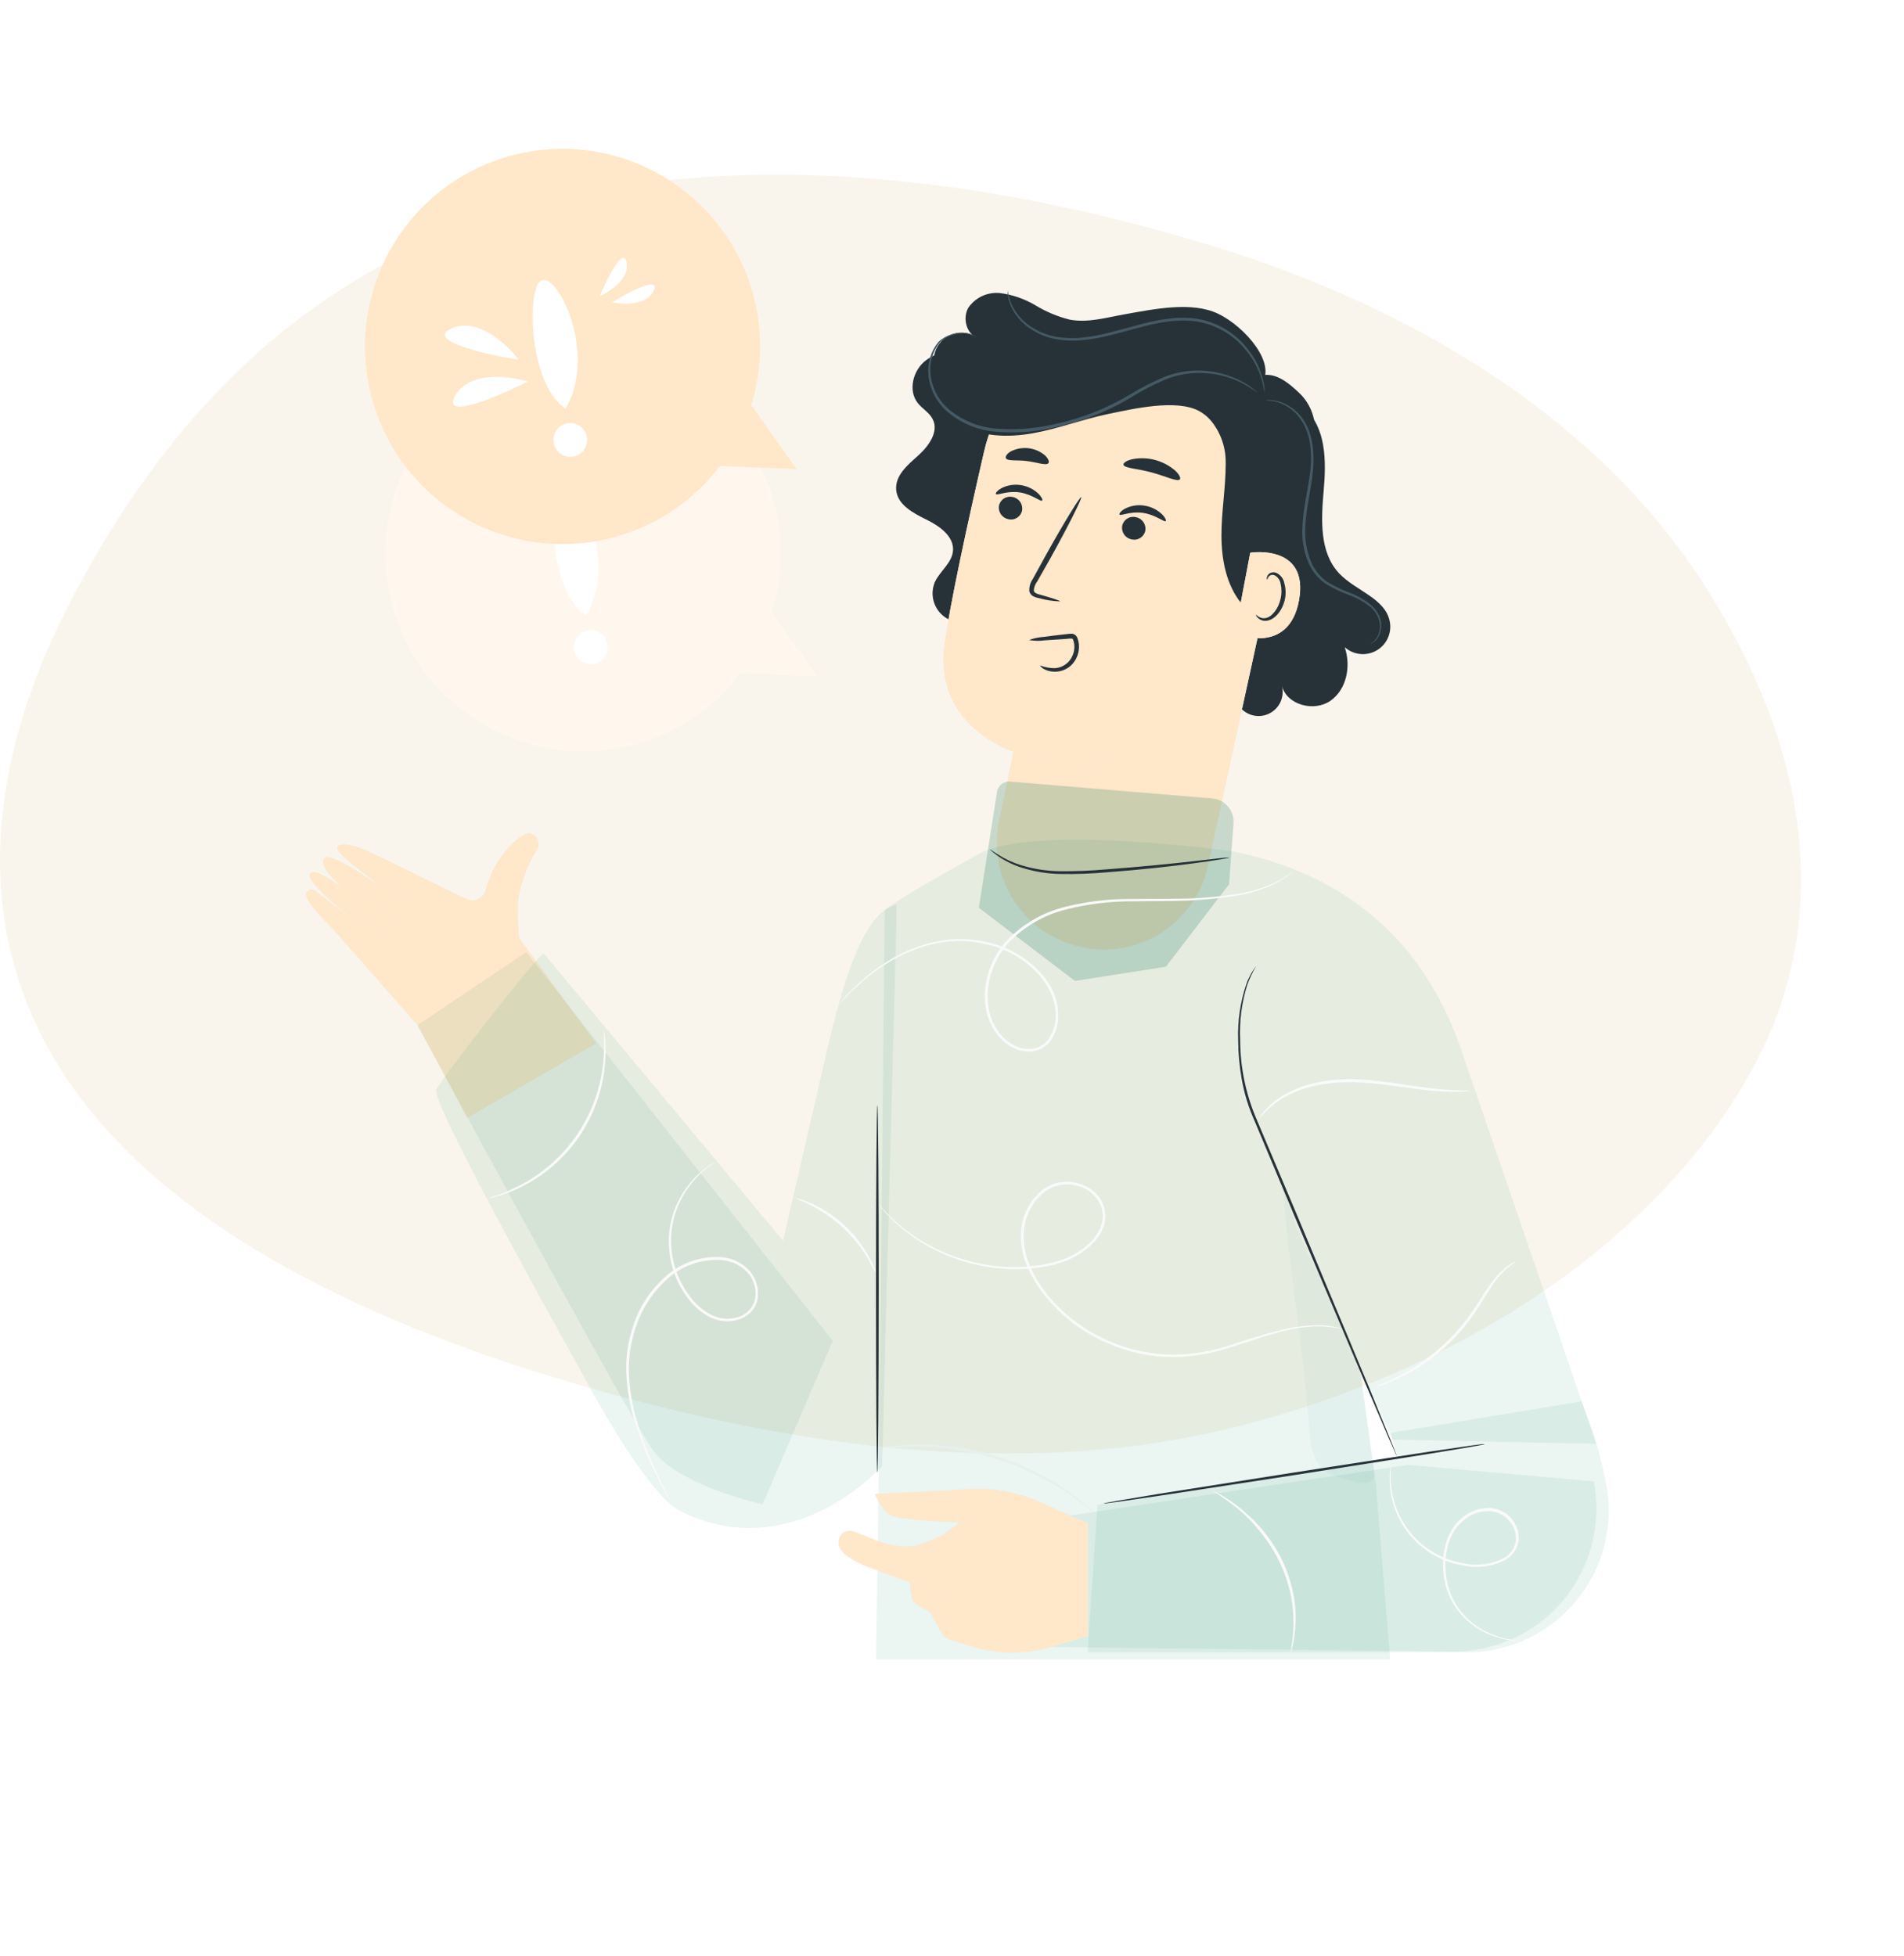 <svg width="185" height="190" viewBox="0 0 185 190" fill="none" xmlns="http://www.w3.org/2000/svg">
<path d="M49.276 20.658C71.059 13.938 95.953 17.229 117.674 23.851C138.659 30.248 155.433 41.444 165.019 55.94C174.95 70.957 178.775 88.047 170.413 103.603C161.843 119.545 143.557 132.566 120.65 138.478C98.689 144.145 74.96 140.255 53.598 133.748C33.016 127.478 14.443 117.828 5.609 103.435C-3.263 88.98 -0.732 72.786 7.087 57.964C15.228 42.532 27.695 27.315 49.276 20.658Z" fill="#C57F12" fill-opacity="0.08"/>
<g filter="url(#filter0_d_724_17940)">
<path d="M40.57 79.594L32.396 70.3C30.186 68.09 29.427 67.026 29.871 66.639C30.46 66.123 30.207 66.293 34.797 69.737C34.797 69.737 28.291 64.765 30.548 64.734C30.945 64.734 32.05 65.374 33.233 66.149C31.622 64.78 31.167 63.856 31.482 63.417C31.999 62.653 35.985 65.415 37.818 66.743C36.32 65.627 33.465 63.464 32.964 62.782C32.272 61.853 33.672 61.93 34.807 62.318C36.083 62.751 43.131 66.35 45.217 67.279C45.384 67.379 45.571 67.442 45.764 67.462C45.958 67.483 46.154 67.461 46.338 67.399C46.523 67.337 46.692 67.235 46.833 67.101C46.975 66.967 47.086 66.805 47.158 66.624C47.927 63.392 50.256 61.29 51.144 61.016C52.032 60.743 52.719 61.879 52.084 62.705C51.486 63.666 51.024 64.705 50.71 65.792C50.423 66.645 50.281 67.541 50.292 68.441C50.292 69.474 50.364 70.367 50.431 71.116L57.903 81.365L45.408 88.593L40.57 79.594Z" fill="#E6EBEE"/>
<path d="M40.57 79.594L32.396 70.3C30.186 68.09 29.427 67.026 29.871 66.639C30.46 66.123 30.207 66.293 34.797 69.737C34.797 69.737 28.291 64.765 30.548 64.734C30.945 64.734 32.05 65.374 33.233 66.149C31.622 64.78 31.167 63.856 31.482 63.417C31.999 62.653 35.985 65.415 37.818 66.743C36.32 65.627 33.465 63.464 32.964 62.782C32.272 61.853 33.672 61.93 34.807 62.318C36.083 62.751 43.131 66.35 45.217 67.279C45.384 67.379 45.571 67.442 45.764 67.462C45.958 67.483 46.154 67.461 46.338 67.399C46.523 67.337 46.692 67.235 46.833 67.101C46.975 66.967 47.086 66.805 47.158 66.624C47.927 63.392 50.256 61.29 51.144 61.016C52.032 60.743 52.719 61.879 52.084 62.705C51.486 63.666 51.024 64.705 50.71 65.792C50.423 66.645 50.281 67.541 50.292 68.441C50.292 69.474 50.364 70.367 50.431 71.116L57.903 81.365L45.408 88.593L40.57 79.594Z" fill="#FFE7C9" style="mix-blend-mode:multiply"/>
<path d="M37.647 71.182C37.565 71.296 36.098 70.299 34.405 68.952C32.711 67.604 31.389 66.416 31.488 66.308C31.586 66.2 33.036 67.201 34.73 68.539C36.424 69.876 37.72 71.063 37.647 71.182Z" fill="#E6EBEE"/>
<path d="M37.647 71.182C37.565 71.296 36.098 70.299 34.405 68.952C32.711 67.604 31.389 66.416 31.488 66.308C31.586 66.2 33.036 67.201 34.73 68.539C36.424 69.876 37.72 71.063 37.647 71.182Z" fill="#FFE7C9" style="mix-blend-mode:multiply"/>
<path d="M39.227 69.55C39.144 69.669 37.538 68.688 35.638 67.367C33.738 66.045 32.261 64.873 32.344 64.759C32.427 64.645 34.032 65.616 35.933 66.938C37.833 68.26 39.309 69.432 39.227 69.55Z" fill="#E6EBEE"/>
<path d="M39.227 69.55C39.144 69.669 37.538 68.688 35.638 67.367C33.738 66.045 32.261 64.873 32.344 64.759C32.427 64.645 34.032 65.616 35.933 66.938C37.833 68.26 39.309 69.432 39.227 69.55Z" fill="#FFE7C9" style="mix-blend-mode:multiply"/>
<path d="M40.383 67.816C40.3 67.935 38.761 67.036 36.949 65.807C35.137 64.579 33.732 63.489 33.81 63.365C33.887 63.241 35.426 64.145 37.243 65.374C39.061 66.603 40.46 67.697 40.383 67.816Z" fill="#E6EBEE"/>
<path d="M40.383 67.816C40.3 67.935 38.761 67.036 36.949 65.807C35.137 64.579 33.732 63.489 33.81 63.365C33.887 63.241 35.426 64.145 37.243 65.374C39.061 66.603 40.46 67.697 40.383 67.816Z" fill="#FFE7C9" style="mix-blend-mode:multiply"/>
<path d="M51.13 72.504L80.912 110.268L74.091 126.145C74.091 126.145 65.923 124.337 63.444 120.899C60.966 117.46 40.571 79.593 40.571 79.593L51.13 72.504Z" fill="#007D5A" fill-opacity="0.08"/>
<path d="M126.728 19.674C128.87 21.533 128.865 24.806 128.617 27.63C128.37 30.455 128.179 33.671 130.135 35.726C131.752 37.42 134.679 38.158 135.051 40.466C135.139 41.008 135.057 41.565 134.816 42.059C134.575 42.552 134.187 42.959 133.705 43.224C133.224 43.488 132.672 43.596 132.126 43.535C131.58 43.472 131.067 43.243 130.657 42.877C131.287 44.7 130.853 46.977 129.273 48.082C127.693 49.187 125.045 48.505 124.554 46.642C124.634 46.953 124.65 47.277 124.599 47.594C124.548 47.912 124.433 48.215 124.26 48.486C124.086 48.757 123.859 48.989 123.592 49.168C123.326 49.347 123.025 49.469 122.708 49.527C122.392 49.584 122.068 49.576 121.755 49.503C121.442 49.429 121.148 49.292 120.89 49.1C120.633 48.908 120.417 48.664 120.258 48.385C120.099 48.106 119.999 47.797 119.964 47.478" fill="#263238"/>
<path d="M96.044 38.736C95.755 39.428 95.204 39.977 94.511 40.262C93.819 40.547 93.041 40.545 92.349 40.257C91.658 39.969 91.109 39.418 90.824 38.725C90.539 38.032 90.54 37.254 90.829 36.563C91.319 35.489 92.481 34.714 92.594 33.537C92.729 32.117 91.278 31.1 90.013 30.48C88.748 29.861 87.22 29.055 87.08 27.63C86.941 26.205 88.175 25.188 89.202 24.269C90.23 23.35 91.268 21.925 90.612 20.701C90.287 20.071 89.61 19.715 89.171 19.152C88.206 17.923 88.712 15.966 89.946 15.022C91.18 14.077 92.884 13.927 94.422 14.201C95.961 14.474 97.407 15.115 98.904 15.564C101.386 16.285 103.991 16.485 106.554 16.149C109.117 15.813 111.583 14.949 113.795 13.612" fill="#263238"/>
<path d="M105.186 72.035C107.854 72.573 110.626 72.041 112.905 70.554C115.183 69.066 116.786 66.742 117.366 64.084L124.693 30.492C125.15 28.552 125.214 26.54 124.88 24.575C124.547 22.611 123.822 20.733 122.75 19.053C121.678 17.373 120.28 15.925 118.639 14.794C116.997 13.664 115.146 12.874 113.194 12.472L112.43 12.358C108.698 11.81 104.895 12.687 101.781 14.816C98.666 16.945 96.468 20.169 95.624 23.846C93.992 30.936 92.283 38.789 91.767 42.646C90.698 50.633 98.479 53.039 98.479 53.039L97.08 59.752C96.802 61.089 96.792 62.468 97.049 63.809C97.306 65.151 97.826 66.428 98.578 67.568C99.33 68.708 100.301 69.688 101.433 70.452C102.565 71.216 103.837 71.749 105.176 72.02L105.186 72.035Z" fill="#E6EBEE"/>
<path d="M105.186 72.035C107.854 72.573 110.626 72.041 112.905 70.554C115.183 69.066 116.786 66.742 117.366 64.084L124.693 30.492C125.15 28.552 125.214 26.54 124.88 24.575C124.547 22.611 123.822 20.733 122.75 19.053C121.678 17.373 120.28 15.925 118.639 14.794C116.997 13.664 115.146 12.874 113.194 12.472L112.43 12.358C108.698 11.81 104.895 12.687 101.781 14.816C98.666 16.945 96.468 20.169 95.624 23.846C93.992 30.936 92.283 38.789 91.767 42.646C90.698 50.633 98.479 53.039 98.479 53.039L97.08 59.752C96.802 61.089 96.792 62.468 97.049 63.809C97.306 65.151 97.826 66.428 98.578 67.568C99.33 68.708 100.301 69.688 101.433 70.452C102.565 71.216 103.837 71.749 105.176 72.02L105.186 72.035Z" fill="#FFE7C9" style="mix-blend-mode:multiply"/>
<path d="M97.06 29.134C97.015 29.431 97.086 29.733 97.26 29.978C97.433 30.222 97.695 30.39 97.99 30.446C98.132 30.478 98.28 30.482 98.424 30.456C98.569 30.431 98.707 30.377 98.83 30.298C98.953 30.218 99.059 30.115 99.141 29.994C99.224 29.873 99.282 29.737 99.311 29.594C99.359 29.298 99.29 28.994 99.117 28.749C98.944 28.504 98.682 28.336 98.387 28.282C98.244 28.25 98.096 28.246 97.951 28.271C97.807 28.297 97.668 28.351 97.545 28.43C97.421 28.509 97.315 28.612 97.232 28.733C97.148 28.854 97.09 28.99 97.06 29.134Z" fill="#263238"/>
<path d="M96.767 27.997C96.885 28.168 97.841 27.652 99.07 27.837C100.298 28.023 101.099 28.762 101.254 28.633C101.331 28.576 101.223 28.287 100.877 27.946C100.4 27.501 99.798 27.214 99.152 27.125C98.515 27.029 97.865 27.137 97.293 27.435C96.875 27.672 96.71 27.92 96.767 27.997Z" fill="#263238"/>
<path d="M109.034 31.095C108.987 31.392 109.058 31.695 109.232 31.94C109.405 32.185 109.668 32.352 109.963 32.407C110.106 32.439 110.254 32.443 110.399 32.417C110.543 32.391 110.681 32.337 110.805 32.257C110.928 32.177 111.034 32.073 111.116 31.952C111.199 31.83 111.256 31.694 111.285 31.55C111.331 31.254 111.26 30.951 111.086 30.707C110.913 30.463 110.65 30.296 110.355 30.243C110.212 30.21 110.064 30.206 109.92 30.231C109.775 30.256 109.637 30.31 109.514 30.389C109.391 30.469 109.285 30.572 109.202 30.694C109.12 30.815 109.062 30.951 109.034 31.095Z" fill="#263238"/>
<path d="M108.775 29.99C108.894 30.155 109.849 29.644 111.073 29.83C112.297 30.016 113.107 30.754 113.262 30.625C113.335 30.569 113.231 30.279 112.88 29.939C112.404 29.494 111.801 29.207 111.156 29.118C110.519 29.021 109.868 29.13 109.297 29.427C108.899 29.649 108.713 29.913 108.775 29.99Z" fill="#263238"/>
<path d="M102.999 38.427C102.999 38.355 102.271 38.112 101.062 37.777C100.753 37.699 100.469 37.591 100.448 37.369C100.469 37.044 100.588 36.732 100.789 36.476C101.198 35.763 101.623 35.014 102.064 34.23C103.845 31.023 105.162 28.375 105.054 28.302C104.945 28.23 103.376 30.77 101.594 33.982L100.355 36.243C100.105 36.594 99.984 37.022 100.014 37.452C100.046 37.566 100.103 37.671 100.18 37.761C100.258 37.85 100.355 37.921 100.463 37.968C100.629 38.039 100.802 38.089 100.98 38.118C101.637 38.304 102.315 38.408 102.999 38.427Z" fill="#263238"/>
<path d="M109.158 25.141C109.23 25.492 110.48 25.513 111.889 25.895C113.299 26.277 114.404 26.84 114.641 26.571C114.744 26.442 114.59 26.096 114.171 25.709C113.604 25.222 112.933 24.87 112.209 24.681C111.485 24.492 110.728 24.471 109.994 24.62C109.416 24.754 109.132 25.002 109.158 25.141Z" fill="#263238"/>
<path d="M97.736 24.517C97.911 24.827 98.769 24.662 99.801 24.796C100.834 24.93 101.65 25.261 101.866 24.998C101.975 24.869 101.866 24.569 101.546 24.249C101.088 23.859 100.524 23.615 99.926 23.547C99.329 23.479 98.724 23.59 98.19 23.867C97.819 24.099 97.658 24.368 97.736 24.517Z" fill="#263238"/>
<path d="M117.322 20.48L117.358 20.521C118.483 21.709 119.105 23.285 119.093 24.92V25.081C119.093 27.404 118.675 29.727 118.68 32.025C118.685 34.323 119.129 36.77 120.58 38.577C121.174 39.326 122.331 39.946 123.007 39.274C123.245 38.989 123.397 38.641 123.446 38.273C124.675 32.846 126.885 28.199 127.716 22.458C127.831 21.689 127.761 20.904 127.513 20.168C127.264 19.431 126.843 18.765 126.286 18.224C125.212 17.191 123.874 16.076 122.444 16.515C121.014 16.953 118.923 19.2 117.73 20.129" fill="#263238"/>
<path d="M121.478 33.703C121.622 33.661 127.193 32.882 126.217 38.308C125.242 43.735 120.021 41.639 120.021 41.478C120.021 41.319 121.478 33.703 121.478 33.703Z" fill="#E6EBEE"/>
<path d="M121.478 33.703C121.622 33.661 127.193 32.882 126.217 38.308C125.242 43.735 120.021 41.639 120.021 41.478C120.021 41.319 121.478 33.703 121.478 33.703Z" fill="#FFE7C9" style="mix-blend-mode:multiply"/>
<path d="M122.043 39.724C122.043 39.724 122.126 39.806 122.271 39.904C122.479 40.042 122.732 40.094 122.978 40.049C123.587 39.941 124.233 39.12 124.434 38.144C124.538 37.683 124.538 37.205 124.434 36.745C124.413 36.566 124.348 36.395 124.247 36.247C124.145 36.099 124.009 35.977 123.851 35.893C123.747 35.844 123.63 35.833 123.519 35.863C123.409 35.892 123.312 35.959 123.247 36.053C123.148 36.187 123.164 36.306 123.133 36.306C123.102 36.306 123.035 36.197 123.133 35.98C123.187 35.852 123.283 35.746 123.407 35.681C123.576 35.595 123.772 35.578 123.954 35.635C124.17 35.721 124.361 35.861 124.507 36.042C124.654 36.222 124.751 36.438 124.79 36.667C124.934 37.171 124.953 37.703 124.847 38.216C124.615 39.306 123.871 40.225 123.05 40.312C122.897 40.329 122.741 40.31 122.595 40.258C122.45 40.207 122.318 40.123 122.209 40.013C122.028 39.853 122.023 39.729 122.043 39.724Z" fill="#263238"/>
<path d="M122.505 17.387C124.168 15.4 120.956 11.734 118.375 10.489C115.793 9.245 112.076 10.04 109.267 10.536C107.496 10.851 105.699 11.388 103.933 11.052C102.761 10.759 101.64 10.291 100.608 9.663C99.573 9.047 98.425 8.645 97.231 8.481C96.631 8.407 96.022 8.498 95.47 8.745C94.918 8.991 94.443 9.384 94.097 9.88C93.483 10.913 93.911 12.529 95.068 12.864C94.719 12.6 94.312 12.424 93.88 12.351C93.449 12.279 93.006 12.312 92.59 12.448C92.174 12.585 91.797 12.82 91.492 13.133C91.187 13.447 90.963 13.83 90.838 14.25C90.714 14.669 90.693 15.113 90.778 15.542C90.862 15.971 91.049 16.374 91.324 16.715C91.598 17.056 91.951 17.325 92.352 17.5C92.753 17.675 93.191 17.75 93.627 17.718C92.941 17.016 91.609 17.816 91.562 18.797C91.516 19.778 92.29 20.609 93.111 21.131C95.233 22.463 97.928 22.53 100.396 22.086C102.864 21.642 105.229 20.723 107.687 20.217C110.145 19.711 114.27 18.751 116.49 19.923C118.122 20.78 119.02 23.021 120.058 22.716C120.549 22.535 120.992 22.242 121.35 21.86C121.709 21.478 121.974 21.018 122.123 20.517C122.403 19.509 122.52 18.463 122.469 17.419" fill="#263238"/>
<path d="M133.124 42.558C133.226 42.535 133.322 42.493 133.408 42.434C133.663 42.27 133.867 42.037 133.997 41.763C134.197 41.324 134.258 40.834 134.172 40.358C134.038 39.734 133.696 39.173 133.201 38.768C132.615 38.285 131.954 37.9 131.245 37.627C130.447 37.336 129.681 36.966 128.957 36.522C128.199 35.989 127.621 35.238 127.3 34.369C126.947 33.433 126.784 32.436 126.82 31.436C126.871 29.371 127.444 27.435 127.584 25.612C127.723 23.79 127.491 22.081 126.716 20.898C126.134 19.947 125.211 19.255 124.135 18.962C123.846 18.889 123.549 18.86 123.252 18.874C123.149 18.876 123.046 18.891 122.947 18.921C123.339 18.918 123.73 18.967 124.109 19.065C125.132 19.389 126 20.078 126.546 21.001C127.264 22.148 127.512 23.81 127.331 25.591C127.15 27.373 126.598 29.309 126.536 31.431C126.503 32.468 126.678 33.5 127.052 34.467C127.397 35.386 128.015 36.176 128.823 36.734C129.564 37.179 130.348 37.549 131.162 37.839C131.853 38.095 132.499 38.457 133.078 38.913C133.549 39.286 133.883 39.805 134.028 40.389C134.122 40.834 134.079 41.297 133.904 41.716C133.744 42.075 133.47 42.371 133.124 42.558Z" fill="#455A64"/>
<path d="M94.893 12.735C94.821 12.681 94.741 12.637 94.656 12.606C94.559 12.558 94.459 12.519 94.356 12.487C94.213 12.438 94.067 12.402 93.917 12.379C93.428 12.302 92.927 12.337 92.453 12.482C91.979 12.627 91.544 12.877 91.181 13.215C90.813 13.663 90.538 14.179 90.372 14.734C90.205 15.289 90.15 15.871 90.21 16.447C90.279 17.163 90.492 17.858 90.834 18.49C91.176 19.122 91.642 19.68 92.203 20.129C93.494 21.168 95.065 21.799 96.716 21.941C98.509 22.095 100.314 21.986 102.075 21.616C104.868 21.069 107.542 20.034 109.975 18.559C111.018 17.914 112.109 17.35 113.238 16.871C114.223 16.471 115.273 16.256 116.336 16.236C117.883 16.202 119.413 16.557 120.787 17.268C121.283 17.546 121.764 17.851 122.227 18.182C121.814 17.776 121.347 17.429 120.838 17.15C119.461 16.382 117.908 15.985 116.331 15.998C115.242 16.006 114.164 16.215 113.15 16.613C112.009 17.091 110.906 17.655 109.851 18.301C107.435 19.745 104.786 20.76 102.024 21.301C100.289 21.668 98.509 21.781 96.742 21.637C95.141 21.504 93.616 20.9 92.358 19.902C91.817 19.474 91.367 18.943 91.033 18.339C90.7 17.735 90.49 17.071 90.417 16.386C90.354 15.836 90.4 15.28 90.552 14.748C90.704 14.216 90.96 13.72 91.305 13.287C91.649 12.959 92.062 12.711 92.514 12.562C92.966 12.413 93.445 12.366 93.917 12.425C94.251 12.498 94.578 12.602 94.893 12.735Z" fill="#455A64"/>
<path d="M97.911 8.217C97.893 8.632 97.958 9.046 98.102 9.435C98.505 10.511 99.258 11.421 100.24 12.017C100.9 12.447 101.633 12.751 102.403 12.915C103.287 13.093 104.191 13.14 105.088 13.055C106.983 12.915 108.966 12.265 111.047 11.728C113.127 11.191 115.208 10.907 117.005 11.387C118.6 11.809 120.018 12.73 121.053 14.015C121.765 14.868 122.292 15.86 122.602 16.927C122.808 17.686 122.834 18.13 122.87 18.125C122.877 18.018 122.877 17.912 122.87 17.805C122.842 17.501 122.792 17.199 122.721 16.901C122.445 15.8 121.932 14.773 121.218 13.891C120.173 12.554 118.725 11.589 117.088 11.139C115.229 10.623 113.091 10.917 111 11.459C108.909 12.002 106.942 12.652 105.088 12.802C104.215 12.892 103.333 12.856 102.47 12.693C101.724 12.541 101.011 12.258 100.364 11.857C99.406 11.292 98.657 10.434 98.226 9.409C98.088 9.021 97.983 8.622 97.911 8.217Z" fill="#455A64"/>
<path d="M101.052 44.648C101.507 44.823 101.99 44.914 102.478 44.917C102.982 44.887 103.457 44.67 103.81 44.308C104.018 44.086 104.176 43.823 104.275 43.535C104.374 43.248 104.411 42.943 104.383 42.64C104.367 42.485 104.333 42.332 104.28 42.185C104.212 42.046 104.233 42.056 104.114 42.041C103.996 42.025 103.81 42.041 103.655 42.067L103.175 42.103C102.555 42.149 101.997 42.185 101.527 42.211C101.013 42.283 100.49 42.273 99.978 42.18C100.461 42.004 100.968 41.9 101.481 41.87C101.946 41.803 102.514 41.736 103.118 41.664L103.593 41.612C103.764 41.587 103.936 41.572 104.109 41.566C104.246 41.57 104.378 41.617 104.486 41.7C104.582 41.785 104.655 41.894 104.698 42.015C104.768 42.201 104.813 42.395 104.832 42.593C104.866 42.965 104.817 43.34 104.69 43.691C104.562 44.041 104.359 44.359 104.094 44.623C103.653 45.042 103.065 45.27 102.457 45.258C102.06 45.259 101.67 45.15 101.331 44.943C101.156 44.798 101.037 44.669 101.052 44.648Z" fill="#263238"/>
<path d="M98.49 53.038C98.49 53.038 103.695 55.011 108.76 53.555C108.76 53.555 104.939 56.761 97.969 55.532L98.49 53.038Z" fill="#E6EBEE"/>
<path d="M98.49 53.038C98.49 53.038 103.695 55.011 108.76 53.555C108.76 53.555 104.939 56.761 97.969 55.532L98.49 53.038Z" fill="#FFE7C9" style="mix-blend-mode:multiply"/>
<path d="M106.433 127.064C106.182 126.9 105.943 126.717 105.72 126.517C105.498 126.336 105.204 126.114 104.889 125.877C104.574 125.639 104.192 125.36 103.753 125.076C103.314 124.792 102.86 124.482 102.328 124.188C101.796 123.894 101.233 123.584 100.629 123.274C97.98 121.971 95.132 121.119 92.203 120.755C91.526 120.682 90.886 120.6 90.282 120.584C89.678 120.569 89.115 120.543 88.604 120.548C88.093 120.553 87.623 120.579 87.215 120.595C86.807 120.61 86.456 120.641 86.182 120.672C85.887 120.717 85.588 120.738 85.289 120.734C85.579 120.659 85.874 120.604 86.172 120.569C86.514 120.51 86.859 120.469 87.205 120.445C87.612 120.414 88.077 120.357 88.599 120.357C89.12 120.357 89.683 120.326 90.292 120.357C90.901 120.388 91.552 120.44 92.234 120.502C93.711 120.685 95.172 120.986 96.602 121.4C98.021 121.836 99.402 122.387 100.732 123.047C101.336 123.367 101.92 123.662 102.431 123.992C102.942 124.322 103.428 124.617 103.851 124.916C104.274 125.216 104.646 125.505 104.971 125.753C105.297 126 105.565 126.238 105.777 126.434C106.013 126.625 106.232 126.836 106.433 127.064Z" fill="#FAFAFA"/>
<path d="M76.084 100.547L80.318 82.202C81.939 75.304 83.86 68.674 87.087 67.889V70.022L85.703 122.434C85.703 122.434 77.076 132.244 66.083 126.802C62.644 125.093 56.371 113.088 56.371 113.088C56.371 113.088 41.775 87.045 42.384 85.863C42.993 84.68 51.91 73.187 52.819 72.614L76.084 100.547Z" fill="#007D5A" fill-opacity="0.08"/>
<path d="M119.657 62.694C128.073 64.305 137.547 69.215 141.91 81.798C143.501 86.393 155.087 120.269 155.087 120.269L135.327 119.856L132.136 112.88L133.685 124.214L135.071 141.216H85.125L85.476 116.866L85.956 68.435C85.956 68.435 86.514 67.702 95.121 62.957C100.46 60.009 119.657 62.694 119.657 62.694Z" fill="#007D5A" fill-opacity="0.08"/>
<g opacity="0.2">
<path opacity="0.2" d="M124.632 95.088C125.453 105.311 126.393 108.471 127.214 118.694C127.233 119.663 127.407 120.621 127.73 121.534C127.902 121.988 128.179 122.395 128.538 122.723C128.897 123.05 129.327 123.289 129.795 123.419C131.251 123.713 133.141 124.766 133.549 123.341L132.17 113.495C131.874 112.063 131.417 110.668 130.807 109.339C127.745 102.539 126.615 102.141 124.611 95.088" fill="#007D5A"/>
</g>
<path opacity="0.2" d="M95.111 68.198L95.277 67.135L96.872 56.932C96.918 56.636 97.075 56.367 97.31 56.182C97.546 55.996 97.843 55.906 98.142 55.931L117.788 57.572C118.382 57.621 118.932 57.903 119.319 58.355C119.706 58.808 119.898 59.395 119.854 59.989L119.415 65.916L113.281 73.919L104.446 75.298" fill="#006B4D"/>
<path d="M85.249 87.38C85.326 87.38 85.383 95.373 85.383 105.23C85.383 115.086 85.326 123.079 85.249 123.079C85.171 123.079 85.114 115.086 85.114 105.23C85.114 95.373 85.176 87.38 85.249 87.38Z" fill="#263238"/>
<path d="M135.748 121.498C135.748 121.498 135.748 121.462 135.686 121.385C135.624 121.307 135.588 121.178 135.521 121.034L134.922 119.676L132.769 114.662L125.752 98.083C124.389 94.84 123.093 91.753 121.916 88.939C121.321 87.621 120.894 86.233 120.645 84.808C120.428 83.564 120.314 82.303 120.305 81.039C120.239 79.208 120.505 77.38 121.089 75.644L121.25 75.215L121.43 74.853C121.515 74.661 121.619 74.478 121.74 74.306L121.957 73.986C121.982 73.95 122.01 73.915 122.04 73.883C121.7 74.454 121.415 75.055 121.188 75.68C120.647 77.412 120.413 79.226 120.496 81.039C120.505 83.732 121.065 86.394 122.143 88.861L126 97.995L132.944 114.605L135.01 119.65L135.562 121.028L135.701 121.39C135.72 121.424 135.736 121.461 135.748 121.498Z" fill="#263238"/>
<path d="M125.779 64.495C125.598 64.679 125.407 64.851 125.206 65.012C124.625 65.454 123.992 65.824 123.321 66.112C122.258 66.555 121.145 66.867 120.006 67.041C118.501 67.275 116.984 67.425 115.462 67.49C113.769 67.562 111.92 67.531 109.938 67.567C107.832 67.564 105.733 67.821 103.69 68.332C101.427 68.867 99.378 70.074 97.814 71.796C97.035 72.734 96.478 73.835 96.183 75.018C95.868 76.231 95.889 77.508 96.245 78.71C96.442 79.303 96.733 79.861 97.107 80.362C97.483 80.849 97.959 81.25 98.501 81.539C99.028 81.828 99.628 81.953 100.226 81.901C100.811 81.841 101.352 81.564 101.744 81.126C102.093 80.665 102.341 80.136 102.473 79.573C102.604 79.01 102.616 78.426 102.508 77.858C102.422 77.297 102.248 76.753 101.992 76.247C101.737 75.753 101.43 75.287 101.078 74.858C99.698 73.267 97.839 72.168 95.78 71.724C93.997 71.303 92.137 71.324 90.364 71.786C88.905 72.163 87.512 72.76 86.233 73.557C85.259 74.164 84.34 74.855 83.487 75.622C82.779 76.242 82.278 76.779 81.938 77.13L81.555 77.543C81.514 77.592 81.467 77.637 81.416 77.677C82.024 76.909 82.698 76.195 83.43 75.545C84.275 74.763 85.191 74.061 86.166 73.448C87.458 72.627 88.868 72.01 90.348 71.621C92.151 71.137 94.045 71.105 95.863 71.528C97.975 71.973 99.883 73.095 101.3 74.724C101.66 75.155 101.975 75.622 102.239 76.118C102.5 76.65 102.674 77.22 102.756 77.806C102.846 78.404 102.836 79.013 102.725 79.608C102.613 80.227 102.341 80.806 101.935 81.286C101.501 81.773 100.9 82.081 100.252 82.148C99.6 82.21 98.946 82.076 98.372 81.761C97.796 81.454 97.291 81.028 96.89 80.512C96.496 79.986 96.189 79.4 95.981 78.777C95.611 77.528 95.589 76.201 95.92 74.941C96.221 73.716 96.798 72.577 97.608 71.61C99.21 69.853 101.304 68.621 103.618 68.073C105.684 67.568 107.805 67.322 109.933 67.34C111.92 67.309 113.769 67.34 115.452 67.294C116.968 67.241 118.48 67.105 119.98 66.886C121.112 66.723 122.221 66.429 123.285 66.008C123.952 65.737 124.586 65.391 125.175 64.976C125.381 64.836 125.52 64.707 125.624 64.635C125.671 64.583 125.723 64.537 125.779 64.495Z" fill="#FAFAFA"/>
<path d="M142.853 85.985C142.781 86.005 142.706 86.018 142.631 86.021C142.487 86.021 142.275 86.057 141.996 86.068C141.216 86.093 140.435 86.075 139.657 86.011C138.671 85.939 137.504 85.789 136.213 85.608C134.923 85.427 133.508 85.237 132.01 85.159C130.61 85.083 129.206 85.189 127.833 85.474C126.711 85.702 125.633 86.112 124.643 86.687C123.745 87.236 122.949 87.934 122.288 88.753C122.316 88.683 122.354 88.619 122.402 88.562C122.511 88.379 122.635 88.206 122.773 88.045C123.274 87.434 123.872 86.911 124.544 86.496C125.541 85.887 126.634 85.451 127.777 85.206C129.171 84.901 130.601 84.786 132.026 84.865C133.539 84.942 134.959 85.149 136.249 85.34C137.54 85.531 138.697 85.701 139.673 85.794C140.649 85.887 141.449 85.928 141.996 85.933C142.283 85.933 142.569 85.95 142.853 85.985Z" fill="#FAFAFA"/>
<path d="M130.444 109.133C129.473 108.907 128.475 108.822 127.48 108.88C126.314 108.959 125.159 109.165 124.037 109.494C122.72 109.85 121.248 110.372 119.596 110.883C117.802 111.491 115.924 111.817 114.03 111.849C111.849 111.848 109.691 111.4 107.69 110.532C105.466 109.592 103.487 108.154 101.907 106.329C101.052 105.375 100.355 104.291 99.842 103.118C99.296 101.903 99.09 100.562 99.248 99.24C99.428 97.907 100.078 96.682 101.081 95.786C101.579 95.351 102.177 95.046 102.821 94.898C103.451 94.764 104.104 94.782 104.726 94.95C105.348 95.118 105.921 95.431 106.399 95.863C106.865 96.291 107.19 96.851 107.328 97.469C107.462 98.074 107.413 98.704 107.189 99.281C106.972 99.836 106.643 100.34 106.223 100.763C105.423 101.565 104.455 102.18 103.389 102.565C102.887 102.756 102.368 102.899 101.84 102.994C101.582 103.04 101.323 103.097 101.07 103.133L100.301 103.226C98.414 103.413 96.51 103.279 94.668 102.828C93.149 102.467 91.685 101.904 90.315 101.156C89.279 100.596 88.308 99.924 87.419 99.152L86.903 98.703L86.479 98.275C86.251 98.058 86.037 97.827 85.839 97.583L85.467 97.138C85.425 97.09 85.387 97.039 85.353 96.984C85.403 97.026 85.45 97.073 85.493 97.123L85.88 97.546C86.085 97.783 86.304 98.007 86.536 98.218L86.964 98.636L87.481 99.075C88.374 99.825 89.345 100.478 90.377 101.021C91.74 101.75 93.193 102.295 94.699 102.643C96.522 103.077 98.406 103.199 100.27 103.004L101.024 102.911C101.277 102.87 101.54 102.813 101.788 102.766C102.305 102.673 102.811 102.531 103.301 102.343C104.332 101.967 105.268 101.37 106.043 100.593C106.438 100.193 106.747 99.717 106.951 99.194C107.154 98.662 107.199 98.082 107.08 97.526C106.927 96.957 106.622 96.441 106.197 96.034C105.772 95.626 105.244 95.342 104.669 95.213C104.081 95.043 103.459 95.025 102.862 95.162C102.265 95.298 101.713 95.584 101.256 95.992C100.3 96.844 99.683 98.012 99.516 99.281C99.368 100.554 99.564 101.843 100.084 103.014C100.584 104.161 101.26 105.221 102.088 106.159C103.641 107.95 105.584 109.363 107.767 110.289C109.737 111.149 111.861 111.599 114.01 111.611C115.885 111.588 117.745 111.274 119.524 110.682C121.171 110.165 122.622 109.68 123.98 109.334C125.113 109.016 126.279 108.823 127.455 108.761C127.883 108.734 128.312 108.734 128.74 108.761C129.107 108.818 129.422 108.844 129.67 108.9L130.232 109.04C130.307 109.061 130.378 109.092 130.444 109.133Z" fill="#FAFAFA"/>
<path d="M85.077 103.624C85.03 103.624 84.793 103.107 84.292 102.24C82.981 100.039 81.07 98.257 78.783 97.103C77.905 96.659 77.327 96.462 77.342 96.416C77.487 96.428 77.63 96.461 77.766 96.514C78.141 96.626 78.509 96.764 78.865 96.927C80.048 97.466 81.136 98.193 82.087 99.08C83.04 99.966 83.84 101.002 84.457 102.147C84.652 102.49 84.825 102.845 84.973 103.211C85.026 103.343 85.061 103.482 85.077 103.624Z" fill="#FAFAFA"/>
<path d="M65.043 125.721C65.043 125.721 65.007 125.68 64.96 125.592C64.914 125.505 64.837 125.365 64.749 125.205C64.563 124.864 64.294 124.353 63.964 123.692C63.005 121.827 62.214 119.879 61.599 117.873C61.189 116.48 60.941 115.044 60.861 113.593C60.82 112.783 60.853 111.971 60.959 111.166C61.087 110.315 61.291 109.477 61.568 108.662C62.171 106.9 63.214 105.322 64.599 104.077C65.339 103.399 66.208 102.877 67.155 102.544C68.102 102.211 69.107 102.074 70.108 102.141C71.149 102.219 72.121 102.692 72.824 103.463C73.159 103.844 73.402 104.297 73.535 104.786C73.668 105.275 73.688 105.789 73.593 106.287C73.482 106.776 73.227 107.22 72.86 107.562C72.502 107.89 72.07 108.126 71.6 108.249C70.692 108.486 69.727 108.369 68.9 107.924C68.133 107.51 67.463 106.938 66.933 106.246C66.425 105.605 66.006 104.898 65.689 104.144C65.13 102.792 64.898 101.328 65.012 99.869C65.116 98.666 65.468 97.497 66.045 96.436C66.472 95.635 67.019 94.904 67.666 94.267C68.071 93.863 68.515 93.502 68.993 93.188C69.153 93.079 69.287 93.012 69.375 92.961L69.509 92.894C69.509 92.894 69.344 93.012 69.024 93.234C68.563 93.563 68.133 93.933 67.738 94.339C67.12 94.981 66.598 95.71 66.189 96.503C65.641 97.551 65.312 98.7 65.224 99.879C65.124 101.309 65.365 102.743 65.926 104.062C66.24 104.793 66.649 105.479 67.145 106.101C67.658 106.764 68.306 107.311 69.045 107.707C69.816 108.122 70.717 108.229 71.564 108.006C71.999 107.905 72.397 107.685 72.715 107.372C73.033 107.058 73.258 106.663 73.366 106.23C73.448 105.774 73.427 105.305 73.303 104.858C73.18 104.412 72.958 103.998 72.654 103.649C71.995 102.93 71.086 102.49 70.113 102.42C69.149 102.356 68.181 102.488 67.269 102.809C66.357 103.129 65.519 103.631 64.806 104.284C63.454 105.499 62.433 107.038 61.837 108.755C61.558 109.552 61.353 110.373 61.222 111.208C61.115 111.998 61.079 112.796 61.114 113.593C61.186 115.028 61.422 116.45 61.816 117.832C62.411 119.833 63.171 121.781 64.088 123.656L64.826 125.205C64.904 125.37 64.966 125.505 65.017 125.608C65.069 125.711 65.043 125.721 65.043 125.721Z" fill="#FAFAFA"/>
<path d="M58.667 80.141C58.667 80.141 58.693 80.213 58.714 80.353C58.75 80.561 58.776 80.772 58.791 80.983C58.859 81.754 58.859 82.53 58.791 83.301C58.583 85.869 57.704 88.338 56.244 90.46C54.783 92.583 52.792 94.286 50.468 95.398C49.773 95.738 49.049 96.016 48.305 96.23C48.047 96.312 47.835 96.349 47.695 96.385C47.556 96.421 47.478 96.426 47.478 96.416C47.737 96.304 48.003 96.209 48.274 96.132C48.998 95.88 49.704 95.579 50.385 95.228C52.647 94.085 54.586 92.392 56.022 90.305C57.459 88.217 58.347 85.801 58.605 83.28C58.687 82.519 58.716 81.753 58.693 80.988C58.666 80.707 58.658 80.424 58.667 80.141Z" fill="#FAFAFA"/>
<path d="M147.371 102.529C146.603 103.011 145.928 103.626 145.378 104.347C144.862 105.013 144.346 105.896 143.762 106.825C143.122 107.866 142.384 108.843 141.557 109.742C140.046 111.375 138.253 112.724 136.265 113.723C135.667 114.026 135.049 114.29 134.417 114.513C134.186 114.604 133.947 114.673 133.704 114.72C133.918 114.598 134.143 114.496 134.375 114.415C134.809 114.224 135.439 113.956 136.177 113.553C138.107 112.516 139.851 111.167 141.341 109.562C142.159 108.676 142.893 107.717 143.535 106.696C144.048 105.843 144.608 105.019 145.213 104.228C145.633 103.698 146.133 103.236 146.695 102.86C146.847 102.759 147.008 102.67 147.175 102.596C147.309 102.545 147.371 102.519 147.371 102.529Z" fill="#FAFAFA"/>
<path d="M119.466 63.314C119.39 63.346 119.31 63.367 119.229 63.376L118.542 63.5C117.943 63.598 117.076 63.727 116.007 63.871C113.859 64.161 110.885 64.501 107.585 64.744C106.041 64.885 104.489 64.94 102.939 64.909C101.659 64.878 100.391 64.661 99.174 64.264C98.353 63.998 97.578 63.606 96.877 63.102C96.686 62.967 96.503 62.821 96.33 62.663C96.216 62.55 96.159 62.493 96.164 62.483C96.169 62.472 96.433 62.689 96.934 62.999C97.647 63.457 98.42 63.815 99.231 64.062C100.437 64.429 101.689 64.624 102.949 64.641C104.5 64.657 106.051 64.595 107.596 64.455C110.885 64.212 113.859 63.908 116.007 63.665L118.552 63.376C118.855 63.334 119.16 63.313 119.466 63.314Z" fill="#263238"/>
<path d="M154.852 123.925C155.24 125.922 155.185 127.981 154.689 129.954C154.193 131.928 153.269 133.768 151.983 135.345C150.696 136.922 149.079 138.196 147.245 139.078C145.411 139.959 143.405 140.427 141.37 140.447L102.259 140.013L103.291 127.348L136.78 122.319" fill="#007D5A" fill-opacity="0.08"/>
<path d="M105.689 127.901C105.508 127.958 103.252 126.946 101.228 126.011C99.081 125.016 96.724 124.559 94.36 124.679L85.036 125.154C85.036 125.154 85.609 126.703 86.585 127.219C87.56 127.735 93.41 127.901 93.41 127.901L93.111 128.205C91.888 129.465 90.219 130.196 88.464 130.24H87.571C86.909 130.187 86.256 130.059 85.624 129.858L83.327 128.928C82.629 128.618 81.896 128.665 81.592 129.367C81.287 130.069 81.519 130.875 83.419 131.83C84.478 132.346 88.412 133.725 88.412 133.725C88.439 134.285 88.517 134.841 88.645 135.387C88.815 135.961 90.359 136.534 90.359 136.534C90.76 137.383 91.219 138.204 91.732 138.991C91.913 139.198 93.312 139.637 94.804 140.055C97.21 140.728 99.757 140.709 102.152 139.998L105.704 138.935V128.092" fill="#E6EBEE"/>
<path d="M105.689 127.901C105.508 127.958 103.252 126.946 101.228 126.011C99.081 125.016 96.724 124.559 94.36 124.679L85.036 125.154C85.036 125.154 85.609 126.703 86.585 127.219C87.56 127.735 93.41 127.901 93.41 127.901L93.111 128.205C91.888 129.465 90.219 130.196 88.464 130.24H87.571C86.909 130.187 86.256 130.059 85.624 129.858L83.327 128.928C82.629 128.618 81.896 128.665 81.592 129.367C81.287 130.069 81.519 130.875 83.419 131.83C84.478 132.346 88.412 133.725 88.412 133.725C88.439 134.285 88.517 134.841 88.645 135.387C88.815 135.961 90.359 136.534 90.359 136.534C90.76 137.383 91.219 138.204 91.732 138.991C91.913 139.198 93.312 139.637 94.804 140.055C97.21 140.728 99.757 140.709 102.152 139.998L105.704 138.935V128.092" fill="#FFE7C9" style="mix-blend-mode:multiply"/>
<path d="M92.935 134.979C91.292 134.937 89.682 134.513 88.231 133.74C88.231 133.678 89.264 134.07 90.57 134.406C91.877 134.741 92.94 134.901 92.935 134.979Z" fill="#E6EBEE"/>
<path d="M92.935 134.979C91.292 134.937 89.682 134.513 88.231 133.74C88.231 133.678 89.264 134.07 90.57 134.406C91.877 134.741 92.94 134.901 92.935 134.979Z" fill="#FFE7C9" style="mix-blend-mode:multiply"/>
<path d="M92.604 137.152C92.166 137.243 91.712 137.209 91.293 137.054C90.854 136.974 90.447 136.773 90.115 136.476C90.537 136.56 90.952 136.68 91.354 136.832C91.778 136.907 92.196 137.014 92.604 137.152Z" fill="#E6EBEE"/>
<path d="M92.604 137.152C92.166 137.243 91.712 137.209 91.293 137.054C90.854 136.974 90.447 136.773 90.115 136.476C90.537 136.56 90.952 136.68 91.354 136.832C91.778 136.907 92.196 137.014 92.604 137.152Z" fill="#FFE7C9" style="mix-blend-mode:multiply"/>
<path d="M94.308 127.06C94.103 127.347 93.862 127.605 93.59 127.829C92.971 128.419 92.289 128.939 91.555 129.378C90.816 129.809 90.013 130.12 89.175 130.297C88.839 130.387 88.491 130.425 88.143 130.411C89.296 130.145 90.411 129.73 91.457 129.177C92.175 128.744 92.857 128.255 93.497 127.715C93.747 127.473 94.018 127.254 94.308 127.06Z" fill="#E6EBEE"/>
<path d="M94.308 127.06C94.103 127.347 93.862 127.605 93.59 127.829C92.971 128.419 92.289 128.939 91.555 129.378C90.816 129.809 90.013 130.12 89.175 130.297C88.839 130.387 88.491 130.425 88.143 130.411C89.296 130.145 90.411 129.73 91.457 129.177C92.175 128.744 92.857 128.255 93.497 127.715C93.747 127.473 94.018 127.254 94.308 127.06Z" fill="#FFE7C9" style="mix-blend-mode:multiply"/>
<path d="M106.638 126.202L105.688 140.525H142.527C145.029 140.527 147.483 139.847 149.627 138.558C152.053 137.1 153.971 134.93 155.12 132.343C156.27 129.756 156.594 126.878 156.05 124.101C155.52 121.381 154.724 118.719 153.675 116.155L135.149 119.206L135.743 121.509L106.638 126.202Z" fill="#007D5A" fill-opacity="0.08"/>
<path d="M144.278 120.306C144.156 120.341 144.032 120.369 143.907 120.389L142.828 120.585L138.847 121.246L125.753 123.311L112.643 125.319L108.668 125.898L107.583 126.042C107.457 126.06 107.329 126.07 107.201 126.073C107.323 126.031 107.45 126.001 107.578 125.985L108.652 125.794L112.617 125.128L125.711 123.063L138.847 121.039L142.822 120.461L143.907 120.316C144.03 120.3 144.154 120.296 144.278 120.306Z" fill="#263238"/>
<path d="M125.421 140.536C125.354 140.536 125.643 139.503 125.68 137.815C125.688 137.356 125.669 136.898 125.623 136.441C125.579 135.921 125.503 135.404 125.396 134.892C125.14 133.714 124.738 132.573 124.198 131.495C123.645 130.422 122.969 129.417 122.184 128.5L121.668 127.896C121.492 127.7 121.301 127.53 121.126 127.354C120.78 126.998 120.413 126.714 120.093 126.44C118.776 125.408 117.842 124.891 117.873 124.845C118.101 124.936 118.321 125.048 118.529 125.18C118.786 125.314 119.034 125.464 119.272 125.63C119.546 125.826 119.886 126.017 120.212 126.296C120.584 126.574 120.939 126.874 121.275 127.194C121.456 127.37 121.657 127.535 121.838 127.71L122.401 128.32C123.21 129.242 123.903 130.26 124.466 131.35C125.013 132.451 125.416 133.617 125.664 134.82C125.77 135.346 125.839 135.88 125.871 136.416C125.904 136.88 125.904 137.346 125.871 137.81C125.861 138.195 125.826 138.58 125.767 138.961C125.739 139.248 125.689 139.533 125.618 139.813C125.573 140.059 125.508 140.301 125.421 140.536Z" fill="#FAFAFA"/>
<path d="M147.85 139.456C147.274 139.453 146.701 139.385 146.141 139.255C145.48 139.103 144.839 138.876 144.23 138.578C143.423 138.177 142.694 137.635 142.077 136.978C141.329 136.172 140.785 135.198 140.492 134.138C140.329 133.549 140.237 132.942 140.219 132.331C140.181 131.685 140.233 131.037 140.374 130.405C140.512 129.732 140.77 129.09 141.138 128.51C141.521 127.895 142.054 127.387 142.687 127.033C143.341 126.652 144.094 126.472 144.85 126.517C145.239 126.544 145.618 126.649 145.965 126.827C146.312 127.004 146.619 127.25 146.869 127.55C147.127 127.845 147.321 128.191 147.438 128.565C147.555 128.939 147.594 129.334 147.55 129.723C147.487 130.102 147.34 130.461 147.12 130.775C146.901 131.09 146.614 131.351 146.28 131.541C145.031 132.195 143.591 132.393 142.212 132.099C140.253 131.793 138.463 130.813 137.151 129.327C135.84 127.841 135.089 125.943 135.03 123.961C134.997 123.386 135.045 122.809 135.174 122.247C135.126 122.815 135.113 123.386 135.133 123.956C135.229 125.51 135.737 127.011 136.604 128.304C137.251 129.253 138.084 130.06 139.054 130.675C140.023 131.29 141.109 131.701 142.243 131.882C143.561 132.165 144.937 131.983 146.136 131.365C146.435 131.196 146.693 130.962 146.892 130.681C147.09 130.4 147.223 130.078 147.282 129.739C147.312 129.386 147.273 129.03 147.165 128.692C147.058 128.354 146.885 128.04 146.656 127.769C146.427 127.498 146.147 127.275 145.832 127.112C145.517 126.95 145.173 126.851 144.819 126.822C144.119 126.774 143.42 126.934 142.811 127.281C142.237 127.624 141.744 128.087 141.365 128.637C140.986 129.188 140.731 129.814 140.616 130.472C140.476 131.085 140.423 131.714 140.456 132.341C140.47 132.933 140.555 133.52 140.709 134.092C140.981 135.124 141.499 136.075 142.217 136.864C142.807 137.512 143.506 138.052 144.282 138.46C144.877 138.764 145.504 139.001 146.151 139.167C147.235 139.41 147.855 139.42 147.85 139.456Z" fill="#FAFAFA"/>
</g>
<g filter="url(#filter1_d_724_17940)">
<path d="M74.936 39.647C76.165 35.824 76.209 31.585 74.793 27.498C71.32 17.481 60.385 12.175 50.368 15.648C40.351 19.12 35.045 30.055 38.517 40.072C41.99 50.089 52.925 55.395 62.942 51.923C66.665 50.632 69.738 48.31 71.951 45.388L79.397 45.707L75.038 39.535L74.936 39.647Z" fill="#FFF7EE"/>
<g filter="url(#filter2_d_724_17940)">
<path d="M57.656 40.492C58.552 40.354 59.168 39.516 59.03 38.619C58.892 37.722 58.053 37.107 57.157 37.245C56.26 37.383 55.645 38.222 55.783 39.118C55.92 40.015 56.759 40.63 57.656 40.492Z" fill="white"/>
<path d="M56.939 35.832C53.754 33.71 53.213 26.09 54.198 23.85C55.429 21.049 60.378 30.081 56.939 35.832Z" fill="white"/>
</g>
</g>
<path d="M52.381 35.072C51.255 33.573 48.37 30.87 45.84 32.049C43.311 33.228 49.147 34.556 52.381 35.072Z" fill="white"/>
<path d="M53.29 37.193C51.499 36.639 47.578 36.139 46.219 38.577C44.861 41.015 50.367 38.67 53.29 37.193Z" fill="white"/>
<path d="M61.468 29.491C62.533 29.73 64.83 29.84 65.507 28.364C66.183 26.887 63.096 28.5 61.468 29.491Z" fill="white"/>
<path d="M60.266 28.894C61.269 28.464 63.194 27.207 62.877 25.614C62.56 24.022 61.004 27.137 60.266 28.894Z" fill="white"/>
<path d="M72.94 39.521C74.169 35.698 74.213 31.459 72.797 27.372C69.324 17.355 58.389 12.05 48.372 15.522C38.355 18.994 33.049 29.929 36.521 39.946C39.993 49.963 50.929 55.269 60.946 51.797C64.669 50.506 67.742 48.184 69.954 45.262L77.401 45.581L73.042 39.409L72.94 39.521Z" fill="#FFE7C9"/>
<g filter="url(#filter3_d_724_17940)">
<path d="M55.66 40.366C56.556 40.228 57.172 39.39 57.034 38.493C56.896 37.596 56.057 36.981 55.16 37.119C54.264 37.257 53.649 38.096 53.787 38.992C53.924 39.889 54.763 40.504 55.66 40.366Z" fill="white"/>
<path d="M54.943 35.706C51.758 33.584 51.217 25.964 52.202 23.724C53.433 20.923 58.382 29.955 54.943 35.706Z" fill="white"/>
</g>
<path d="M50.385 34.946C49.259 33.447 46.374 30.744 43.844 31.923C41.315 33.102 47.151 34.429 50.385 34.946Z" fill="white"/>
<path d="M51.294 37.067C49.503 36.513 45.582 36.014 44.223 38.451C42.865 40.889 48.371 38.544 51.294 37.067Z" fill="white"/>
<path d="M59.472 29.365C60.537 29.604 62.834 29.714 63.51 28.238C64.186 26.762 61.1 28.374 59.472 29.365Z" fill="white"/>
<path d="M58.27 28.768C59.272 28.338 61.198 27.081 60.881 25.488C60.564 23.896 59.008 27.011 58.27 28.768Z" fill="white"/>
<defs>
<filter id="filter0_d_724_17940" x="1.75" y="0.217" width="182.557" height="189" filterUnits="userSpaceOnUse" color-interpolation-filters="sRGB">
<feFlood flood-opacity="0" result="BackgroundImageFix"/>
<feColorMatrix in="SourceAlpha" type="matrix" values="0 0 0 0 0 0 0 0 0 0 0 0 0 0 0 0 0 0 127 0" result="hardAlpha"/>
<feOffset dy="20"/>
<feGaussianBlur stdDeviation="14"/>
<feColorMatrix type="matrix" values="0 0 0 0 0.184 0 0 0 0 0.224 0 0 0 0 0.255 0 0 0 0.15 0"/>
<feBlend mode="normal" in2="BackgroundImageFix" result="effect1_dropShadow_724_17940"/>
<feBlend mode="normal" in="SourceGraphic" in2="effect1_dropShadow_724_17940" result="shape"/>
</filter>
<filter id="filter1_d_724_17940" x="9.453" y="6.584" width="97.943" height="94.403" filterUnits="userSpaceOnUse" color-interpolation-filters="sRGB">
<feFlood flood-opacity="0" result="BackgroundImageFix"/>
<feColorMatrix in="SourceAlpha" type="matrix" values="0 0 0 0 0 0 0 0 0 0 0 0 0 0 0 0 0 0 127 0" result="hardAlpha"/>
<feOffset dy="20"/>
<feGaussianBlur stdDeviation="14"/>
<feColorMatrix type="matrix" values="0 0 0 0 0.184 0 0 0 0 0.224 0 0 0 0 0.255 0 0 0 0.15 0"/>
<feBlend mode="normal" in2="BackgroundImageFix" result="effect1_dropShadow_724_17940"/>
<feBlend mode="normal" in="SourceGraphic" in2="effect1_dropShadow_724_17940" result="shape"/>
</filter>
<filter id="filter2_d_724_17940" x="45.753" y="19.324" width="21.296" height="33.187" filterUnits="userSpaceOnUse" color-interpolation-filters="sRGB">
<feFlood flood-opacity="0" result="BackgroundImageFix"/>
<feColorMatrix in="SourceAlpha" type="matrix" values="0 0 0 0 0 0 0 0 0 0 0 0 0 0 0 0 0 0 127 0" result="hardAlpha"/>
<feOffset dy="4"/>
<feGaussianBlur stdDeviation="4"/>
<feColorMatrix type="matrix" values="0 0 0 0 0.184 0 0 0 0 0.224 0 0 0 0 0.255 0 0 0 0.15 0"/>
<feBlend mode="normal" in2="BackgroundImageFix" result="effect1_dropShadow_724_17940"/>
<feBlend mode="normal" in="SourceGraphic" in2="effect1_dropShadow_724_17940" result="shape"/>
</filter>
<filter id="filter3_d_724_17940" x="43.757" y="19.198" width="21.296" height="33.187" filterUnits="userSpaceOnUse" color-interpolation-filters="sRGB">
<feFlood flood-opacity="0" result="BackgroundImageFix"/>
<feColorMatrix in="SourceAlpha" type="matrix" values="0 0 0 0 0 0 0 0 0 0 0 0 0 0 0 0 0 0 127 0" result="hardAlpha"/>
<feOffset dy="4"/>
<feGaussianBlur stdDeviation="4"/>
<feColorMatrix type="matrix" values="0 0 0 0 0.184 0 0 0 0 0.224 0 0 0 0 0.255 0 0 0 0.15 0"/>
<feBlend mode="normal" in2="BackgroundImageFix" result="effect1_dropShadow_724_17940"/>
<feBlend mode="normal" in="SourceGraphic" in2="effect1_dropShadow_724_17940" result="shape"/>
</filter>
</defs>
</svg>
